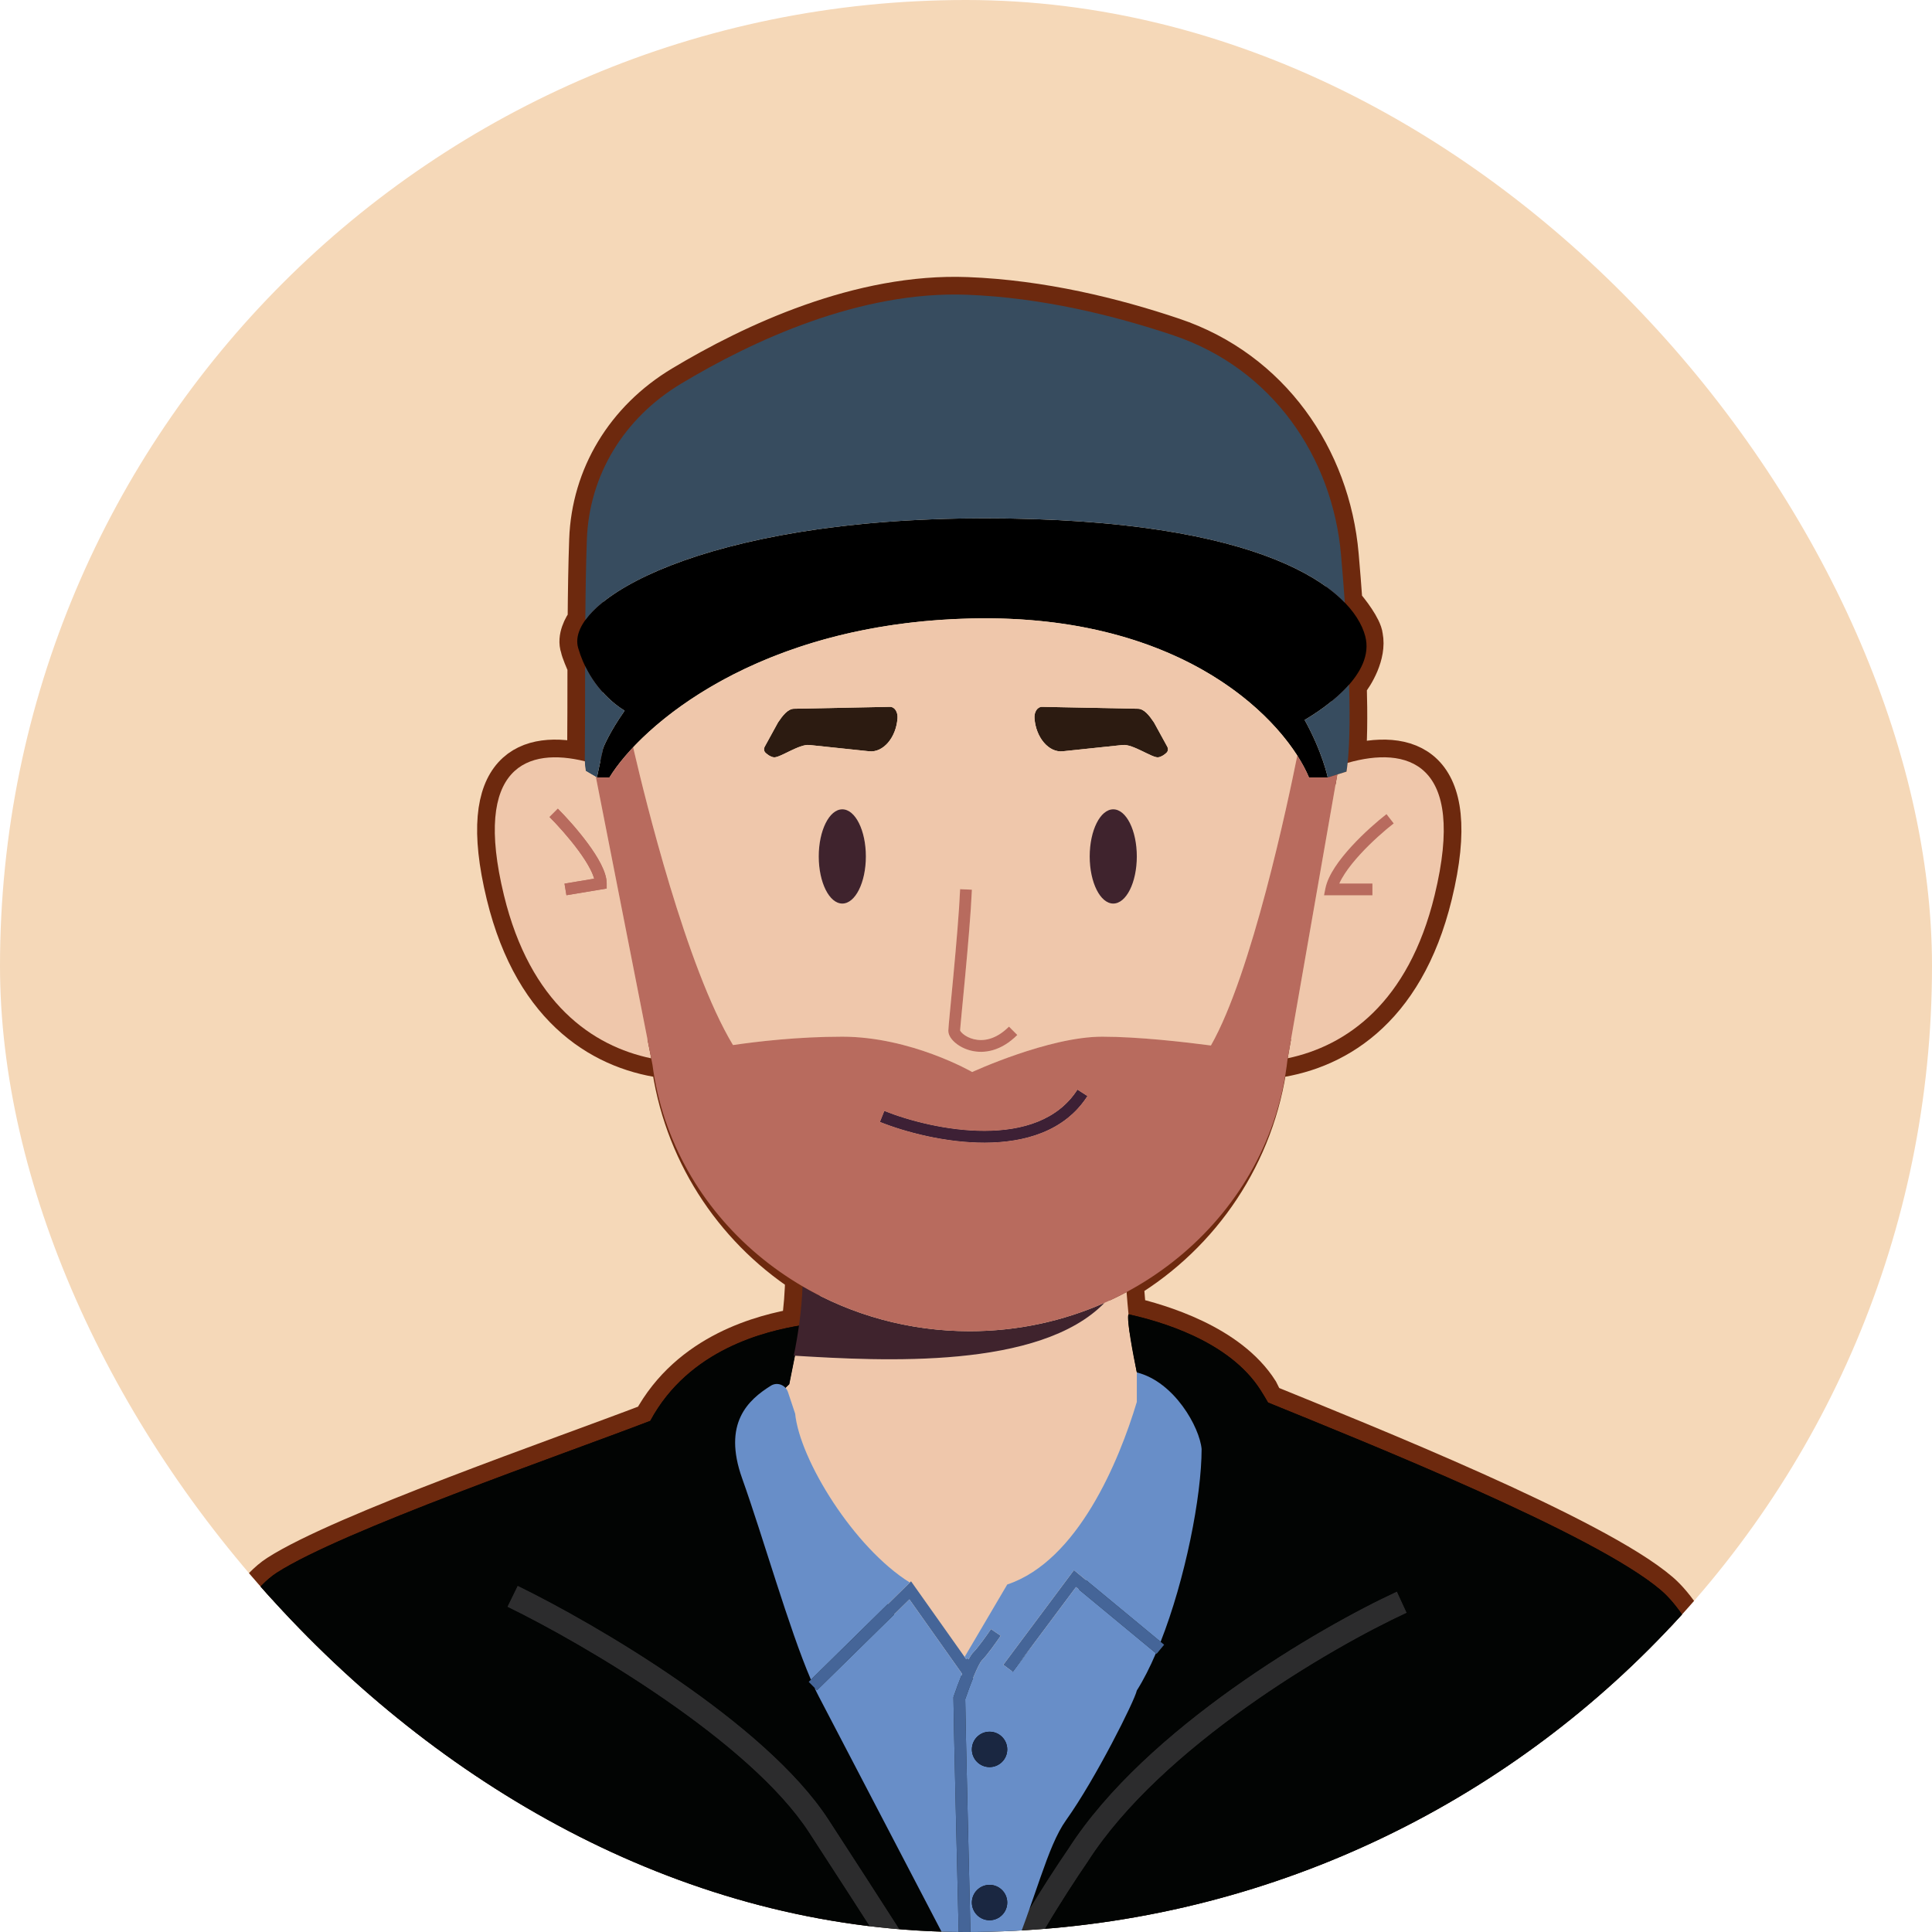 <svg width="164" height="164" viewBox="0 0 164 164" fill="none" xmlns="http://www.w3.org/2000/svg">
<g clip-path="url(#clip0_3039_1482)">
<rect width="164" height="164" rx="82" fill="#F5D8B8"/>
<path d="M49.66 64.622C44.854 63.433 40.09 64.95 42.778 76.001C45.234 86.1 51.401 89.478 56.765 90.076C57.748 97.72 62.053 104.262 68.147 108.274C68.14 109.675 68.018 111.12 67.819 112.539C64.798 113.061 58.431 114.614 55.2 120.616C47.66 123.508 29.025 129.948 23.5 133.5C16.5 138 10 165 10 169L153.5 169.5C151.667 160 146.6 139.8 141 135C135.4 130.2 115.667 122.333 107.5 119L107 118C104.415 113.938 98.534 112.195 95.8 111.564L95.573 108.801C102.107 104.85 106.763 98.064 107.79 90.076C113.154 89.478 119.32 86.1 121.777 76.001C124.557 64.572 119.366 63.34 114.401 64.753C114.573 63.115 114.596 60.783 114.52 58.116C115.106 57.411 116.201 55.6 115.889 54C115.801 53.2 114.698 51.77 114.157 51.155C114.062 49.811 113.954 48.446 113.834 47.09C113.102 38.768 107.977 31.289 99.639 28.479C94.559 26.767 88.413 25.261 82.085 25.02C72.985 24.673 63.865 28.933 57.814 32.569C52.937 35.5 50.013 40.352 49.816 45.803C49.739 47.943 49.703 50.279 49.685 52.634C49.352 53.058 48.763 54.124 49.078 55C49.136 55.328 49.496 56.168 49.669 56.547C49.664 59.223 49.668 61.792 49.644 63.978V64.624" stroke="#6D290E" stroke-width="3"/>
<path d="M95.79 111.567C98.368 112.136 104.315 113.781 107 118C107.215 118.338 107.428 118.691 107.639 119.057C115.888 122.422 135.431 130.227 141 135C146.6 139.8 151.667 160 153.5 169.5L10 169C10 165 16.5 138 23.5 133.5C29.025 129.948 47.661 123.506 55.2 120.613C58.498 114.488 65.061 112.99 68 112.5L67 117.5C66.891 117.61 66.782 117.711 66.678 117.81C66.371 117.472 65.854 117.366 65.439 117.625C63.51 118.829 61.323 120.807 62.999 125.5C64.936 130.925 67.344 139.604 69.311 143.626L69.5 144L81.5 167H85.5C88 161 88.856 156.802 90.5 154.5C93 151 96.333 144.334 96.5 143.5C99.667 138.5 102 128.2 102 123C101.839 121.224 99.831 117.54 96.797 116.584L96.5 116.5C96.194 115.045 95.623 112.021 95.79 111.567Z" fill="#020403"/>
<path fill-rule="evenodd" clip-rule="evenodd" d="M87.814 60.962C87.778 60.435 88.06 60.003 88.442 60L96.575 60.162C97.118 60.153 97.57 60.751 97.956 61.323L99.082 63.376C99.178 63.551 99.162 63.767 99.016 63.902C98.843 64.062 98.587 64.251 98.311 64.286C97.815 64.349 96.156 63.144 95.3 63.239L90.223 63.773C89.034 63.905 87.928 62.614 87.814 60.962Z" fill="#2C1B11"/>
<path fill-rule="evenodd" clip-rule="evenodd" d="M76.186 60.962C76.222 60.435 75.94 60.003 75.558 60L67.425 60.162C66.882 60.153 66.43 60.751 66.044 61.323L64.918 63.376C64.822 63.551 64.838 63.767 64.984 63.902C65.157 64.062 65.413 64.251 65.689 64.286C66.185 64.349 67.844 63.144 68.7 63.239L73.777 63.773C74.966 63.905 76.072 62.614 76.186 60.962Z" fill="#2C1B11"/>
<path fill-rule="evenodd" clip-rule="evenodd" d="M83.596 96.995C80.237 97.004 76.823 96.085 74.697 95.235L75.068 94.306C77.109 95.123 80.395 96.004 83.594 95.995C86.802 95.987 89.797 95.091 91.462 92.5L92.303 93.041C90.369 96.05 86.947 96.987 83.596 96.995Z" fill="#3D2035"/>
<path d="M83.544 43.999C107.406 43.999 114.829 50 115.889 54C116.74 57.21 112.469 60.097 110.748 61.113C112.273 63.876 112.7 65.963 112.708 66H111.117C109.172 61.333 100.724 52.099 82.484 52.499C64.243 52.899 54.38 61.666 51.729 66H50.669L51.199 63.501C51.199 63.501 51.704 62.195 53.023 60.329C52.22 59.838 50.015 58.241 49.078 55C47.921 51 59.682 43.999 83.544 43.999Z" fill="black"/>
<path d="M49.669 56.547C50.741 58.764 52.36 59.924 53.023 60.329C51.715 62.178 51.208 63.478 51.199 63.501L50.669 66L49.722 65.446C49.628 65.005 49.639 64.394 49.644 63.978C49.668 61.792 49.664 59.223 49.669 56.547Z" fill="#374C5F"/>
<path d="M114.52 58.116C114.609 61.231 114.559 63.862 114.298 65.501L112.708 66C112.698 65.953 112.269 63.869 110.748 61.113C111.668 60.57 113.314 59.491 114.52 58.116Z" fill="#374C5F"/>
<path d="M82.085 25.02C88.413 25.261 94.559 26.767 99.639 28.479C107.977 31.289 113.102 38.768 113.834 47.09C113.954 48.446 114.062 49.811 114.157 51.155C110.766 47.65 102.156 43.999 83.544 43.999C63.934 43.999 52.496 48.728 49.685 52.634C49.703 50.279 49.739 47.943 49.816 45.803C50.013 40.352 52.937 35.5 57.814 32.569C63.865 28.933 72.985 24.673 82.085 25.02Z" fill="#374C5F"/>
<path d="M95.64 109.786C95.683 110.359 95.736 110.956 95.797 111.568C95.795 111.568 95.792 111.568 95.79 111.567C95.657 111.929 95.993 113.916 96.29 115.446C96.356 115.879 96.426 116.31 96.5 116.734V119C95 124 91.5 132.5 85.5 134.5L81.499 141.3L77.499 134.5C72.666 131.667 67.9 124 67.499 120L66.889 118.168C66.85 118.051 66.791 117.947 66.719 117.857C66.73 117.818 66.738 117.78 66.748 117.741C66.83 117.663 66.915 117.585 67 117.5L67.484 115.082C75.107 115.548 88.282 116.229 93.761 110.591C93.684 110.625 93.605 110.656 93.528 110.69C94.246 110.379 94.949 110.042 95.632 109.675L95.64 109.786Z" fill="#EFC7AB"/>
<path fill-rule="evenodd" clip-rule="evenodd" d="M82.484 52.499C98.523 52.148 106.991 59.247 110.122 64.138C109.328 68.106 106.254 82.67 102.791 88.747C100.539 88.451 96.611 88 93.56 88C89.035 88 82.579 90.975 82.526 91C82.512 90.992 77.325 88 71.492 88C67.727 88 64.23 88.416 62.221 88.711C58.031 81.778 54.299 65.848 53.748 63.434C58.028 58.897 67.385 52.83 82.484 52.499ZM81.501 75.479C81.419 77.381 81.169 80.244 80.94 82.704C80.861 83.553 80.785 84.352 80.718 85.045L80.717 85.05C80.716 85.059 80.716 85.069 80.715 85.079C80.714 85.088 80.713 85.098 80.712 85.108C80.685 85.394 80.659 85.661 80.636 85.906C80.557 86.734 80.501 87.344 80.5 87.5C80.5 87.725 80.594 87.927 80.694 88.08C80.799 88.241 80.943 88.396 81.109 88.534C81.441 88.812 81.903 89.06 82.447 89.19C83.561 89.456 84.987 89.22 86.354 87.854L85.647 87.147C84.514 88.279 83.44 88.398 82.679 88.217C82.286 88.123 81.965 87.946 81.75 87.767C81.643 87.677 81.572 87.595 81.531 87.532C81.514 87.507 81.506 87.489 81.501 87.48L81.502 87.46C81.503 87.455 81.503 87.45 81.503 87.445C81.504 87.431 81.505 87.414 81.506 87.396L81.506 87.392C81.507 87.382 81.507 87.372 81.508 87.361C81.514 87.281 81.523 87.173 81.535 87.042C81.558 86.779 81.591 86.425 81.631 86.001C81.656 85.74 81.684 85.452 81.713 85.143C81.713 85.14 81.714 85.138 81.714 85.135C81.78 84.444 81.857 83.644 81.936 82.797C82.165 80.34 82.416 77.454 82.5 75.523L81.501 75.479ZM71.5 68.7C70.396 68.701 69.501 70.492 69.5 72.7C69.5 74.909 70.396 76.7 71.5 76.7C72.605 76.7 73.5 74.909 73.5 72.7C73.5 70.492 72.605 68.701 71.5 68.7ZM94.5 68.7C93.396 68.701 92.501 70.492 92.5 72.7C92.5 74.909 93.396 76.7 94.5 76.7C95.605 76.7 96.5 74.909 96.5 72.7C96.5 70.492 95.605 68.701 94.5 68.7ZM67.425 60.162C66.882 60.153 66.43 60.751 66.044 61.323L64.918 63.376C64.822 63.551 64.838 63.767 64.984 63.902C65.157 64.062 65.413 64.251 65.689 64.286C66.185 64.349 67.844 63.144 68.7 63.239L73.777 63.773C74.966 63.905 76.072 62.614 76.186 60.962C76.222 60.435 75.94 60.003 75.558 60L67.425 60.162ZM88.442 60C88.06 60.003 87.778 60.435 87.814 60.962C87.928 62.614 89.034 63.905 90.223 63.773L95.3 63.239C96.156 63.144 97.815 64.349 98.311 64.286C98.587 64.251 98.843 64.062 99.016 63.902C99.162 63.767 99.178 63.551 99.082 63.376L97.956 61.323C97.57 60.751 97.118 60.153 96.575 60.162L88.442 60Z" fill="#EFC7AB"/>
<path fill-rule="evenodd" clip-rule="evenodd" d="M42.779 76.001C40.093 64.962 44.844 63.439 49.645 64.621C49.651 64.907 49.67 65.202 49.722 65.446L50.58 65.947L55.279 89.838C50.306 88.804 45.011 85.177 42.779 76.001ZM46.647 69.354C47.3 70.007 48.283 71.088 49.098 72.196C49.506 72.751 49.864 73.302 50.118 73.802C50.27 74.101 50.375 74.365 50.436 74.588L47.918 75.007L48.082 75.993L51.5 75.424V75C51.5 74.481 51.291 73.903 51.009 73.349C50.722 72.782 50.329 72.183 49.904 71.605C49.052 70.447 48.034 69.327 47.354 68.647L46.647 69.354Z" fill="#EFC7AB"/>
<path fill-rule="evenodd" clip-rule="evenodd" d="M114.394 64.756C119.361 63.34 124.559 64.567 121.778 76.001C119.55 85.157 114.273 88.788 109.31 89.832L113.519 65.745L114.298 65.501C114.335 65.272 114.366 65.023 114.394 64.756ZM117.694 69.106C116.926 69.703 115.754 70.721 114.719 71.85C114.202 72.414 113.711 73.015 113.322 73.609C112.936 74.199 112.628 74.813 112.51 75.403L112.391 76H116.5V75H113.689C113.805 74.738 113.962 74.455 114.158 74.157C114.508 73.622 114.962 73.065 115.456 72.525C116.446 71.446 117.575 70.465 118.307 69.896L117.694 69.106Z" fill="#EFC7AB"/>
<path d="M111.269 62.112C111.285 62.146 111.301 62.18 111.317 62.213C111.294 62.166 111.272 62.12 111.248 62.072L111.269 62.112Z" fill="#EFC7AB"/>
<path d="M43.938 134.601C47.227 136.203 52.472 139.103 57.556 142.614C62.613 146.107 67.627 150.283 70.339 154.455C75.047 161.698 77.925 166.215 79.051 168H79.5V170H77.945L77.652 169.53C76.824 168.204 73.86 163.543 68.661 155.545C66.173 151.717 61.436 147.726 56.419 144.261C51.428 140.814 46.273 137.963 43.062 136.399L43.938 134.601ZM119.419 136.908C116.223 138.383 111.002 141.228 105.793 144.939C100.571 148.661 95.441 153.197 92.342 158.039L92.324 158.066C91.418 159.385 90.006 161.54 88.724 163.709C87.421 165.913 86.322 168.016 85.962 169.274L85.754 170H83.5V168H84.282C84.843 166.508 85.902 164.551 87.002 162.691C88.311 160.477 89.749 158.282 90.676 156.934C93.978 151.786 99.338 147.083 104.632 143.311C109.948 139.523 115.277 136.617 118.581 135.092L119.419 136.908Z" fill="#2C2C2D"/>
<path d="M95.79 111.567C98.368 112.136 104.315 113.781 107 118C107.215 118.338 107.428 118.691 107.639 119.057C115.888 122.422 135.431 130.227 141 135C146.6 139.8 151.667 160 153.5 169.5L85.965 169.265C86.327 168.005 87.424 165.907 88.724 163.709C90.006 161.54 91.418 159.385 92.324 158.066L92.342 158.039C95.441 153.197 100.571 148.661 105.793 144.939C111.002 141.228 116.223 138.383 119.419 136.908L118.581 135.092C115.277 136.617 109.948 139.523 104.632 143.311C99.338 147.083 93.978 151.786 90.676 156.934C89.749 158.282 88.311 160.477 87.002 162.691C85.902 164.551 84.843 166.508 84.282 168H83.5V169.256L79.5 169.241V168H79.051C77.925 166.215 75.047 161.698 70.339 154.455C67.627 150.283 62.613 146.107 57.556 142.614C52.472 139.103 47.227 136.203 43.938 134.601L43.062 136.399C46.273 137.963 51.428 140.814 56.419 144.261C61.436 147.726 66.173 151.717 68.661 155.545C73.527 163.03 76.434 167.593 77.466 169.234L10 169C10 165 16.5 138 23.5 133.5C29.025 129.948 47.661 123.506 55.2 120.613C58.498 114.488 65.061 112.99 68 112.5L67 117.5C65.692 118.808 64.795 119.295 64.165 120.25L66 120.197L78.5 141.5L85 143L98 127L100.337 119.71C98.99 118.265 97.22 117.014 96.5 116.5C96.194 115.045 95.623 112.021 95.79 111.567Z" fill="#020403"/>
<path d="M82.019 140.846L82.115 140.751L82.221 140.858C82.344 140.623 82.484 140.389 82.633 140.243C82.808 140.071 83.088 139.72 83.383 139.324C83.671 138.938 83.95 138.537 84.119 138.288L84.533 138.569L84.947 138.85C84.772 139.108 84.483 139.521 84.186 139.921C83.895 140.312 83.572 140.723 83.334 140.957C83.297 140.994 83.202 141.132 83.061 141.409C82.932 141.666 82.789 141.989 82.644 142.339C82.371 143.002 82.106 143.735 81.935 144.236C81.947 145.909 82.281 160.008 82.45 166.988L81.45 167.012C81.278 159.911 80.934 145.384 80.934 144.154V144.071L80.96 143.993C81.124 143.508 81.39 142.772 81.669 142.084L77.197 135.768L69.351 143.479L68.649 142.767L77.335 134.231L82.019 140.846ZM91.568 133.615L98.818 139.615L98.182 140.385L91.336 134.719L85.968 141.914L85.566 141.615L85.166 141.316L91.164 133.279L91.568 133.615Z" fill="#456598"/>
<path fill-rule="evenodd" clip-rule="evenodd" d="M96.5 116.5C99.7 117.3 101.833 121.167 102 123C102 127.012 100.61 134.061 98.52 139.368L91.568 133.615L91.164 133.279L85.166 141.316L85.566 141.615L85.968 141.914L91.336 134.719L98.123 140.336C97.614 141.522 97.071 142.598 96.5 143.5C96.333 144.334 93 151 90.5 154.5C88.856 156.802 88 161 85.5 167H81.95L82.45 166.988C82.281 160.008 81.947 145.909 81.935 144.236C82.106 143.735 82.371 143.002 82.644 142.339C82.789 141.989 82.932 141.666 83.061 141.409C83.202 141.132 83.297 140.994 83.334 140.957C83.572 140.723 83.895 140.312 84.186 139.921C84.483 139.521 84.772 139.108 84.947 138.85L84.533 138.569L84.119 138.288C83.95 138.537 83.671 138.938 83.383 139.324C83.088 139.72 82.808 140.071 82.633 140.243C82.484 140.389 82.344 140.623 82.221 140.858L82.115 140.751L82.019 140.846L81.88 140.651L85.5 134.5C91.5 132.5 95 124 96.5 119L96.5 116.5ZM84 160C83.171 160 82.5 160.672 82.5 161.5C82.5 162.328 83.171 163 84 163C84.828 163 85.5 162.328 85.5 161.5C85.5 160.672 84.828 160 84 160ZM84 147C83.171 147 82.5 147.672 82.5 148.5C82.5 149.328 83.171 150 84 150C84.828 150 85.5 149.328 85.5 148.5C85.5 147.672 84.828 147 84 147Z" fill="#688EC8"/>
<path d="M81.669 142.084C81.39 142.772 81.124 143.508 80.96 143.993L80.934 144.071V144.154C80.934 145.377 81.274 159.757 81.447 166.897L69.5 144L69.311 143.626C69.254 143.51 69.197 143.39 69.139 143.266L69.351 143.479L77.197 135.768L81.669 142.084Z" fill="#688EC8"/>
<path d="M65.439 117.625C65.978 117.289 66.688 117.566 66.889 118.168L67.499 120C67.892 123.925 72.491 131.378 77.23 134.333L68.837 142.582C66.967 138.244 64.783 130.494 62.999 125.5C61.323 120.807 63.51 118.829 65.439 117.625Z" fill="#688EC8"/>
<path d="M85.5 148.5C85.5 149.328 84.828 150 84 150C83.171 150 82.5 149.328 82.5 148.5C82.5 147.672 83.171 147 84 147C84.828 147 85.5 147.672 85.5 148.5Z" fill="#1A2741"/>
<path d="M85.5 161.5C85.5 162.328 84.828 163 84 163C83.171 163 82.5 162.328 82.5 161.5C82.5 160.672 83.171 160 84 160C84.828 160 85.5 160.672 85.5 161.5Z" fill="#1A2741"/>
<path fill-rule="evenodd" clip-rule="evenodd" d="M49.098 72.196C48.283 71.088 47.3 70.007 46.647 69.354L47.354 68.647C48.034 69.327 49.052 70.447 49.904 71.605C50.329 72.183 50.722 72.782 51.009 73.349C51.291 73.903 51.5 74.481 51.5 75V75.424L48.082 75.993L47.918 75.007L50.436 74.588C50.375 74.365 50.27 74.101 50.118 73.802C49.864 73.302 49.506 72.751 49.098 72.196Z" fill="#B86B5E"/>
<path d="M68.126 109.191C72.271 111.613 77.138 113 82.311 113C86.388 113 90.272 112.138 93.761 110.591C88.257 116.255 74.988 115.543 67.381 115.077C67.772 113.172 68.05 111.166 68.126 109.191Z" fill="#3F232D"/>
<path d="M71.5 68.7C72.605 68.701 73.5 70.492 73.5 72.7C73.5 74.909 72.605 76.7 71.5 76.7C70.396 76.7 69.5 74.909 69.5 72.7C69.501 70.492 70.396 68.701 71.5 68.7Z" fill="#3F232D"/>
<path d="M94.5 68.7C95.605 68.701 96.5 70.492 96.5 72.7C96.5 74.909 95.605 76.7 94.5 76.7C93.396 76.7 92.5 74.909 92.5 72.7C92.501 70.492 93.396 68.701 94.5 68.7Z" fill="#3F232D"/>
<path fill-rule="evenodd" clip-rule="evenodd" d="M83.596 96.995C80.237 97.004 76.823 96.085 74.697 95.235L75.068 94.306C77.109 95.123 80.395 96.004 83.594 95.995C86.802 95.987 89.797 95.091 91.462 92.5L92.303 93.041C90.369 96.05 86.947 96.987 83.596 96.995Z" fill="#3D2035"/>
<path fill-rule="evenodd" clip-rule="evenodd" d="M109.293 89.928C107.816 103.049 96.179 113 82.311 113C68.626 113 57.082 103.302 55.385 90.38L50.58 65.947L50.669 66H51.729C52.186 65.254 52.858 64.377 53.748 63.434L53.858 63.916C54.687 67.478 58.248 82.138 62.221 88.711C64.23 88.416 67.727 88 71.492 88C77.325 88 82.512 90.992 82.526 91C82.526 91 89.017 88 93.56 88C96.611 88 100.539 88.451 102.791 88.747C106.257 82.665 109.332 68.082 110.124 64.128C110.123 64.131 110.123 64.135 110.122 64.138C110.552 64.809 110.882 65.437 111.117 66H112.708L113.52 65.744L113.519 65.745L109.293 89.928ZM91.462 92.5C89.797 95.091 86.802 95.987 83.594 95.995C80.395 96.004 77.109 95.123 75.068 94.306L74.697 95.235C76.823 96.085 80.237 97.004 83.596 96.995C86.947 96.987 90.369 96.05 92.303 93.041L91.462 92.5Z" fill="#B86B5E"/>
<path fill-rule="evenodd" clip-rule="evenodd" d="M46.647 69.354C47.3 70.007 48.283 71.088 49.098 72.196C49.506 72.751 49.864 73.302 50.118 73.802C50.27 74.101 50.375 74.365 50.436 74.588L47.918 75.007L48.082 75.993L51.5 75.424V75C51.5 74.481 51.291 73.903 51.009 73.349C50.722 72.782 50.329 72.183 49.904 71.605C49.052 70.447 48.034 69.327 47.354 68.647L46.647 69.354Z" fill="#B86B5E"/>
<path d="M117.694 69.106C116.926 69.703 115.754 70.721 114.719 71.85C114.202 72.414 113.711 73.015 113.322 73.609C112.936 74.199 112.628 74.813 112.51 75.403L112.391 76H116.5V75H113.689C113.805 74.738 113.962 74.455 114.158 74.157C114.508 73.622 114.962 73.065 115.456 72.525C116.446 71.446 117.575 70.465 118.307 69.896L117.694 69.106Z" fill="#B86B5E"/>
<path fill-rule="evenodd" clip-rule="evenodd" d="M81.503 87.445C81.504 87.431 81.505 87.414 81.506 87.396L81.506 87.392" fill="#B86B5E"/>
<path d="M81.501 75.479C81.419 77.381 81.169 80.244 80.94 82.704C80.861 83.553 80.785 84.352 80.718 85.045L80.717 85.05C80.716 85.059 80.716 85.069 80.715 85.079C80.714 85.088 80.713 85.098 80.712 85.108C80.685 85.394 80.659 85.661 80.636 85.906C80.557 86.734 80.501 87.344 80.5 87.5C80.5 87.725 80.594 87.927 80.694 88.08C80.799 88.241 80.943 88.396 81.109 88.534C81.441 88.812 81.903 89.06 82.447 89.19C83.561 89.456 84.987 89.22 86.354 87.854L85.647 87.147C84.514 88.279 83.44 88.398 82.679 88.217C82.286 88.123 81.965 87.946 81.75 87.767C81.643 87.677 81.572 87.595 81.531 87.532C81.514 87.507 81.506 87.489 81.501 87.48L81.502 87.46L81.503 87.445L81.506 87.396L81.506 87.392L81.508 87.361C81.514 87.281 81.523 87.173 81.535 87.042C81.558 86.779 81.591 86.425 81.631 86.001C81.656 85.74 81.684 85.452 81.713 85.143L81.714 85.135C81.78 84.444 81.857 83.644 81.936 82.797C82.165 80.34 82.416 77.454 82.5 75.523L81.501 75.479Z" fill="#B86B5E"/>
</g>
<defs>
<clipPath id="clip0_3039_1482">
<rect width="164" height="164" rx="82" fill="white"/>
</clipPath>
</defs>
</svg>
